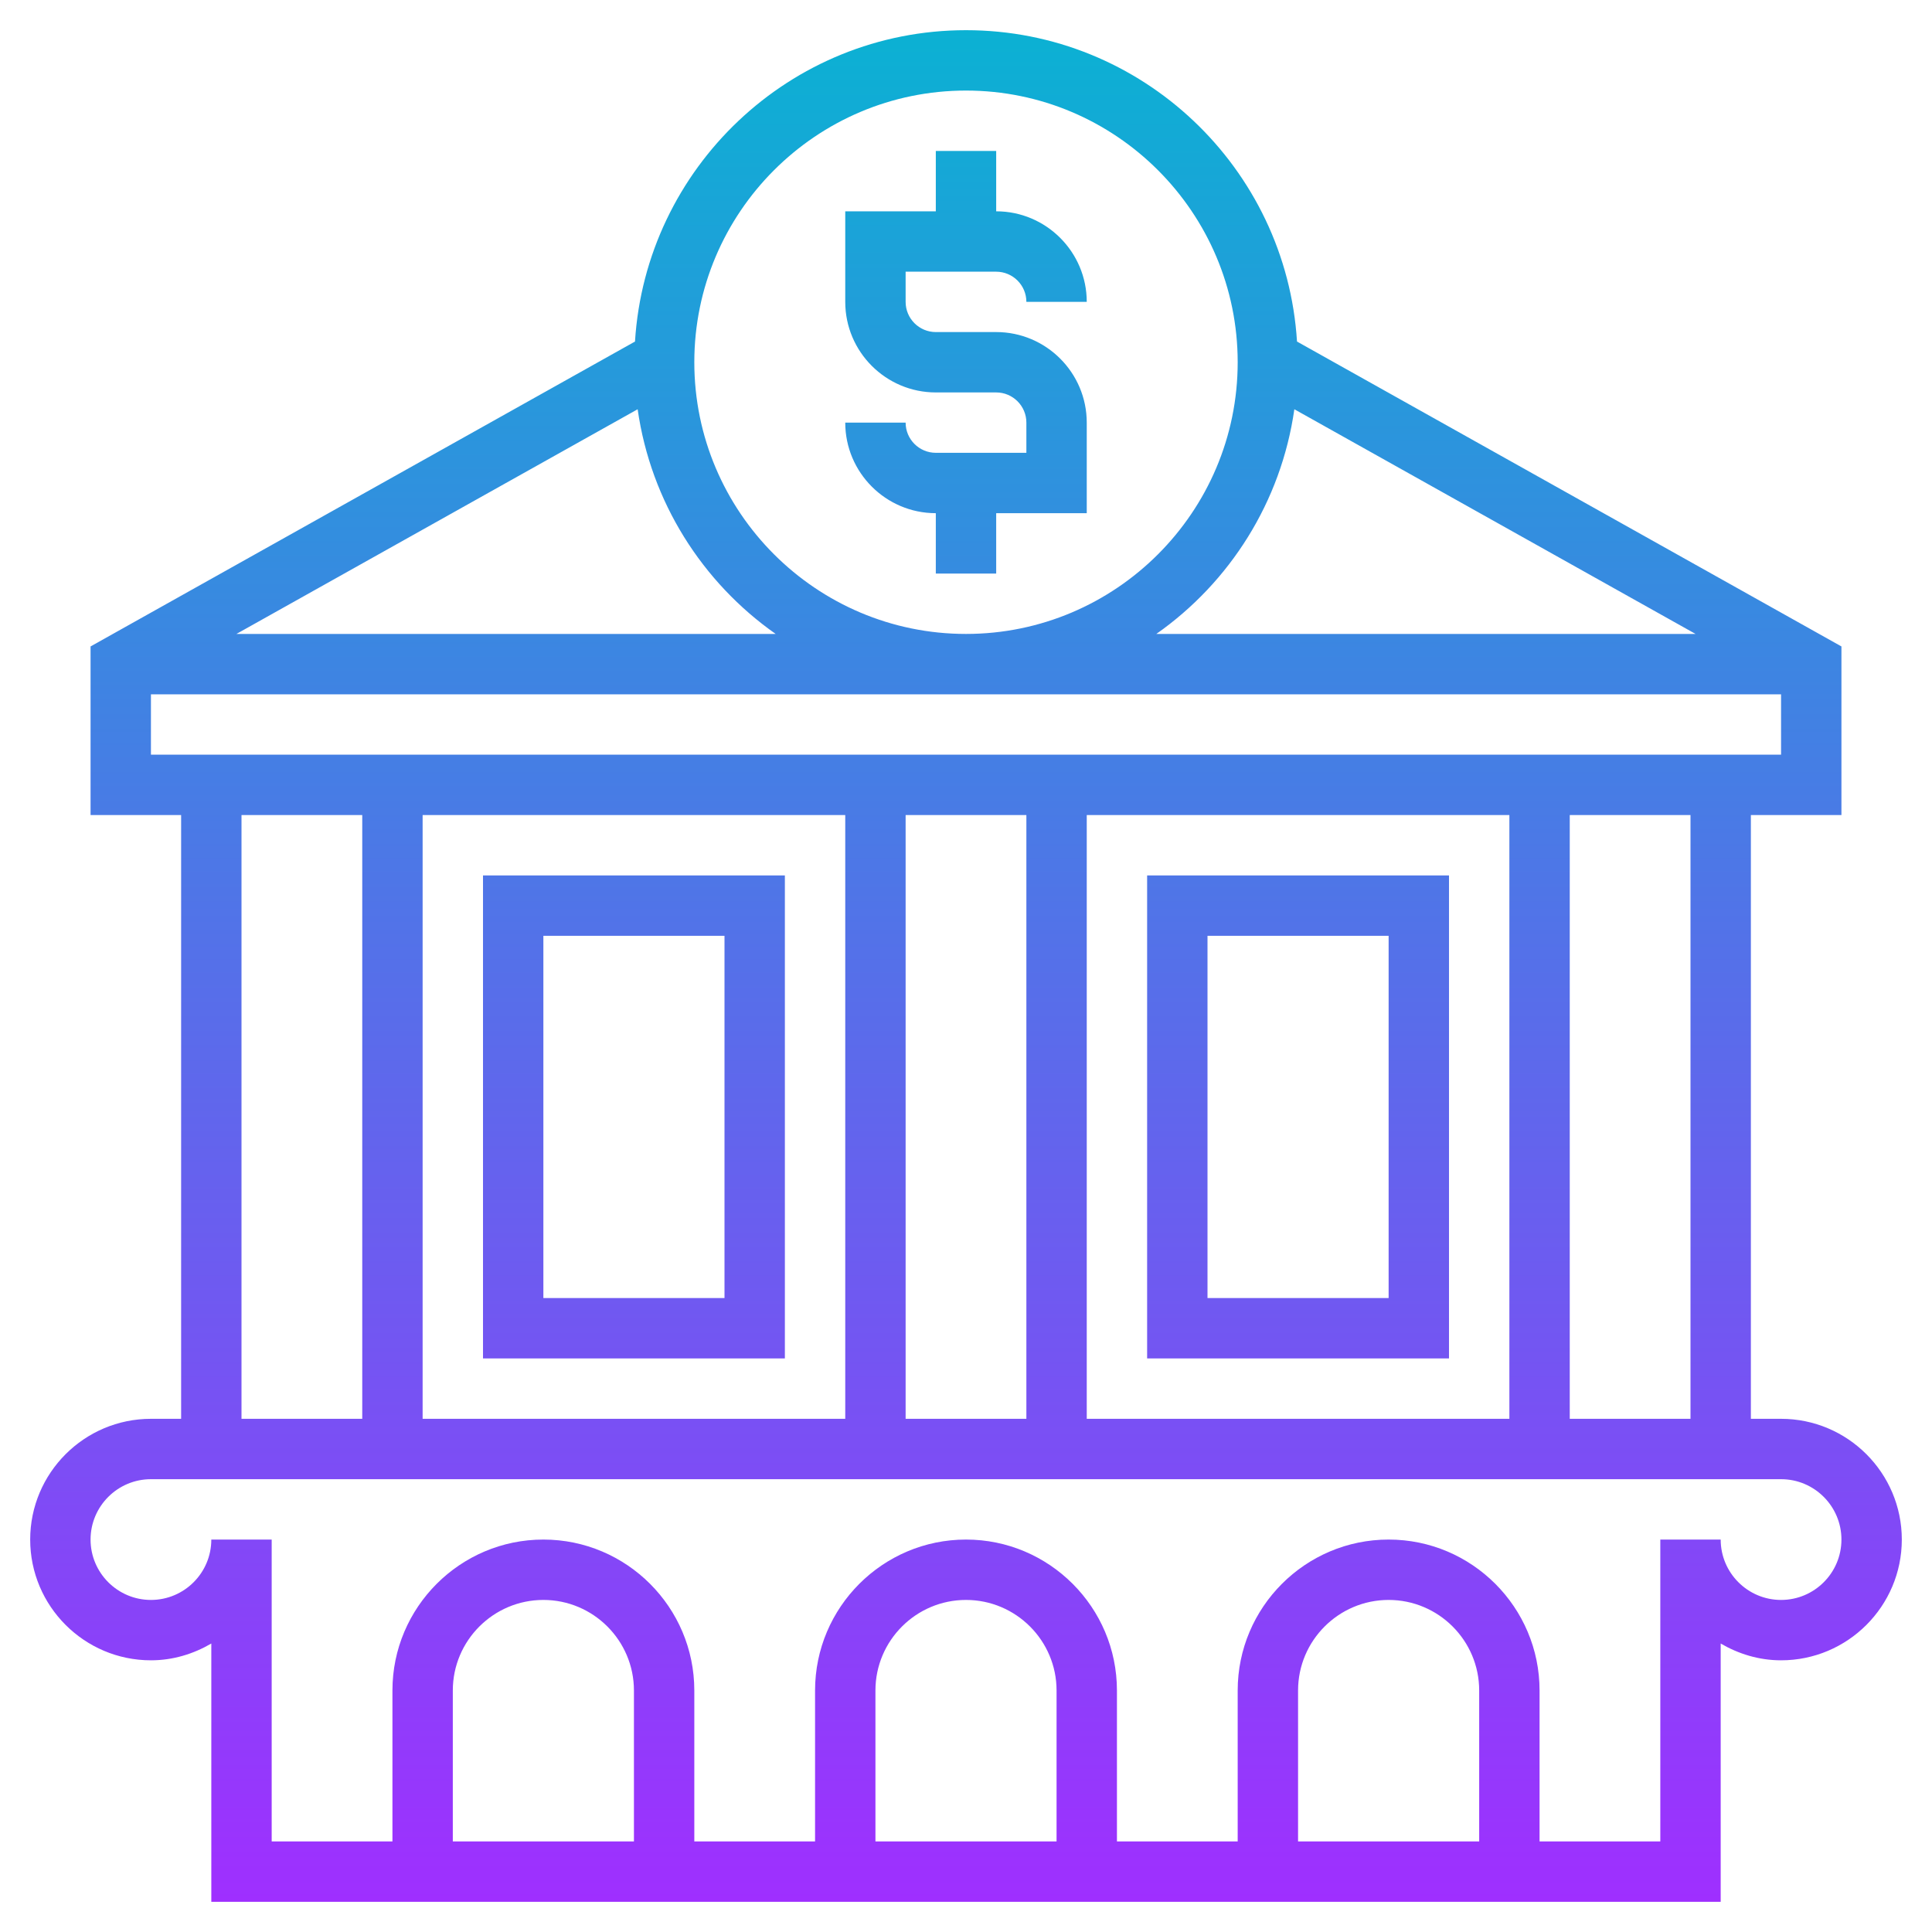 <svg id="Layer_5" enable-background="new 0 0 64 64" height="512" viewBox="0 0 64 64" width="512" xmlns="http://www.w3.org/2000/svg" xmlns:xlink="http://www.w3.org/1999/xlink"><linearGradient id="SVGID_1_" gradientUnits="userSpaceOnUse" x1="32" x2="32" y1="63" y2="1"><stop offset="0" stop-color="#9f2fff"/><stop offset="1" stop-color="#0bb1d3"/></linearGradient><path d="m34 15v-1c0-.551-.448-1-1-1h-2c-1.654 0-3-1.346-3-3v-3h3v-2h2v2c1.654 0 3 1.346 3 3h-2c0-.551-.448-1-1-1h-3v1c0 .551.448 1 1 1h2c1.654 0 3 1.346 3 3v3h-3v2h-2v-2c-1.654 0-3-1.346-3-3h2c0 .551.448 1 1 1zm-33 36c0-2.206 1.794-4 4-4h1v-20h-3v-5.586l18.035-10.1c.357-5.745 5.131-10.314 10.965-10.314s10.608 4.569 10.965 10.314l18.035 10.1v5.586h-3v20h1c2.206 0 4 1.794 4 4s-1.794 4-4 4c-.732 0-1.409-.212-2-.556v8.556h-50v-8.556c-.591.344-1.268.556-2 .556-2.206 0-4-1.794-4-4zm20 5c0-1.654-1.346-3-3-3s-3 1.346-3 3v5h6zm14 0c0-1.654-1.346-3-3-3s-3 1.346-3 3v5h6zm14 0c0-1.654-1.346-3-3-3s-3 1.346-3 3v5h6zm7-29h-4v20h4zm-42 0v20h14v-20zm16 20h4v-20h-4zm6 0h14v-20h-14zm6.877-33.443c-.438 3.071-2.141 5.735-4.572 7.443h17.863zm-19.877-1.557c0 4.962 4.037 9 9 9s9-4.038 9-9-4.037-9-9-9-9 4.038-9 9zm-1.877 1.557-13.291 7.443h17.863c-2.431-1.708-4.134-4.372-4.572-7.443zm-16.123 11.443h23 8 23v-2h-54zm3 22h4v-20h-4zm-5 4c0 1.103.897 2 2 2s2-.897 2-2h2v10h4v-5c0-2.757 2.243-5 5-5s5 2.243 5 5v5h4v-5c0-2.757 2.243-5 5-5s5 2.243 5 5v5h4v-5c0-2.757 2.243-5 5-5s5 2.243 5 5v5h4v-10h2c0 1.103.897 2 2 2s2-.897 2-2-.897-2-2-2h-23-8-23c-1.103 0-2 .897-2 2zm45-22v16h-10v-16zm-2 2h-6v12h6zm-30 14v-16h10v16zm2-2h6v-12h-6z" fill="url(#SVGID_1_)"/></svg>
